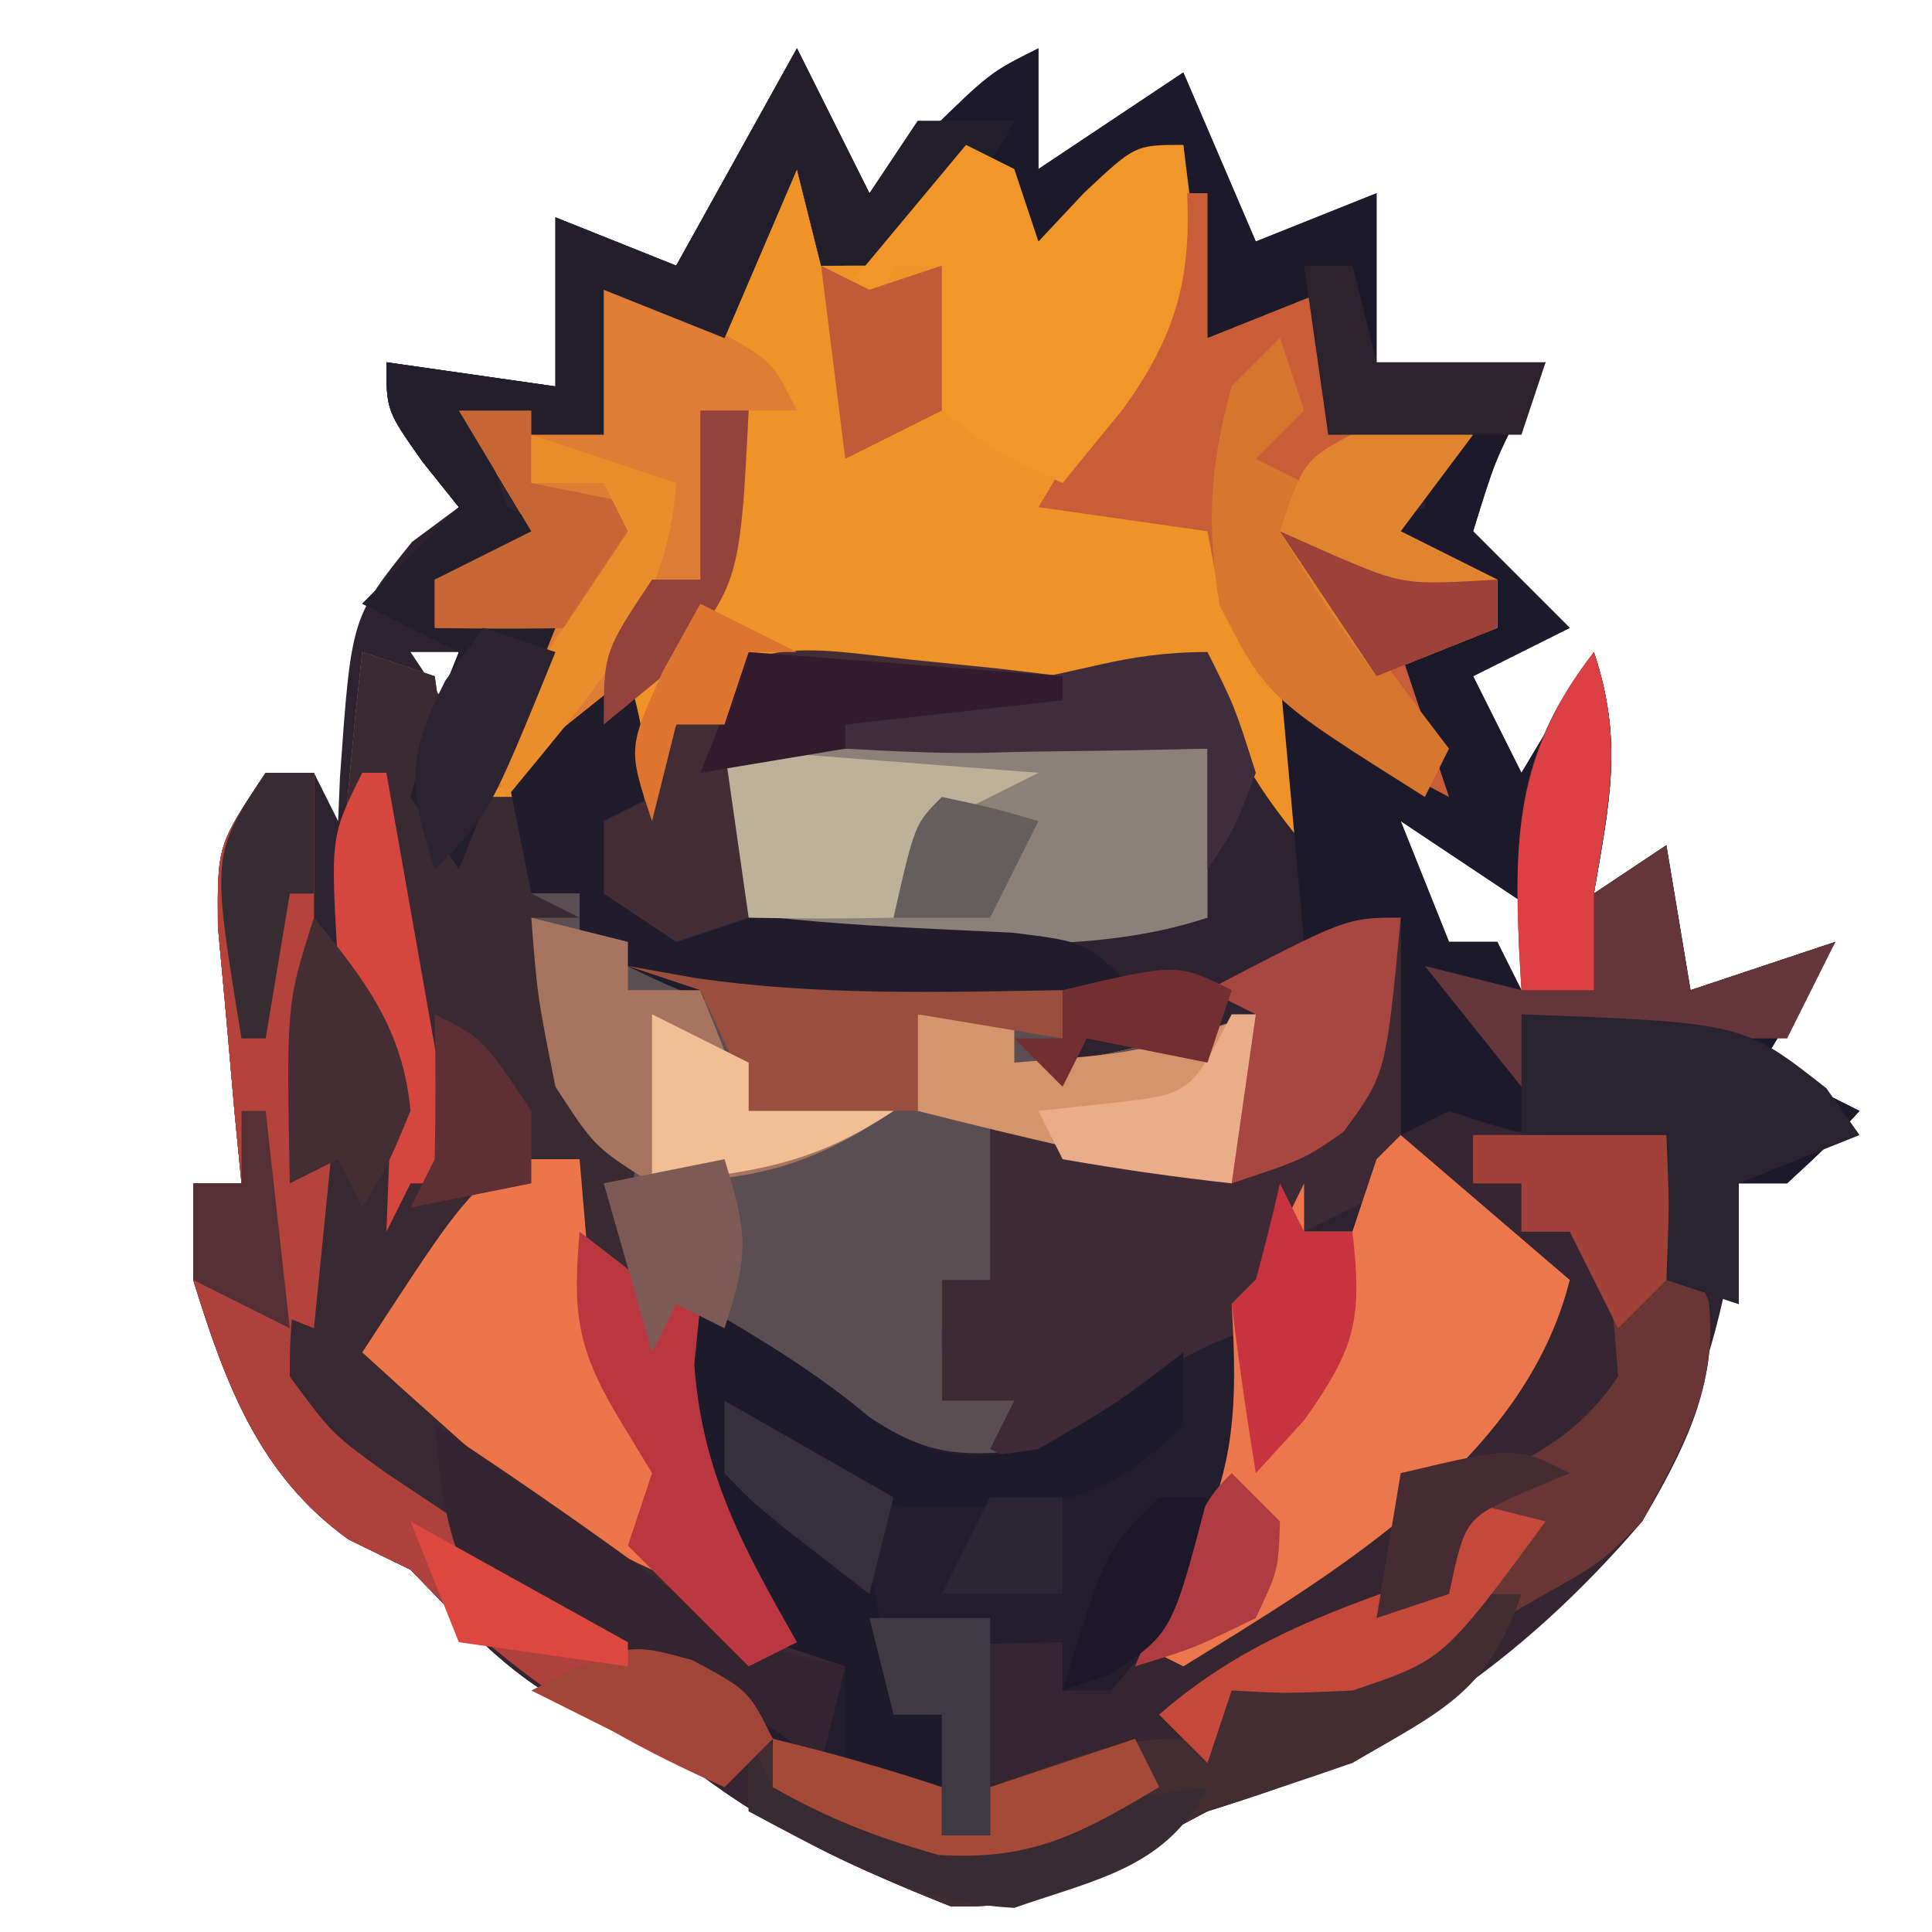 <?xml version="1.0" encoding="UTF-8"?>
<svg version="1.1" xmlns="http://www.w3.org/2000/svg" width="80" height="80">
<path d="M0 0 C1 2 2 4 3 6 C3.784 5.196 4.567 4.391 5.375 3.562 C8 1 8 1 10 0 C10 1.65 10 3.3 10 5 C11.98 3.68 13.96 2.36 16 1 C16.99 3.31 17.98 5.62 19 8 C20.65 7.34 22.3 6.68 24 6 C24 8.64 24 11.28 24 14 C27.465 13.505 27.465 13.505 31 13 C30.691 13.598 30.381 14.196 30.062 14.812 C28.898 17.09 28.898 17.09 28 20 C29.32 21.32 30.64 22.64 32 24 C30.02 24.99 30.02 24.99 28 26 C28.66 27.32 29.32 28.64 30 30 C30.99 28.35 31.98 26.7 33 25 C34.231 28.694 33.644 31.206 33 35 C33.99 34.34 34.98 33.68 36 33 C36.495 35.97 36.495 35.97 37 39 C38.98 38.34 40.96 37.68 43 37 C42.01 38.65 41.02 40.3 40 42 C41.32 42.66 42.64 43.32 44 44 C42.625 45.5 42.625 45.5 41 47 C40.34 47 39.68 47 39 47 C38.845 48.516 38.845 48.516 38.688 50.062 C37.172 58.74 33.425 63.492 26.562 68.688 C23.496 70.816 20.581 71.904 17 73 C15.639 73.716 14.285 74.446 12.938 75.188 C10.398 76.479 9.268 77.006 6.375 76.938 C2.625 75.457 -0.837 73.881 -4.062 71.438 C-5.968 69.879 -5.968 69.879 -8.438 69.125 C-11.707 67.69 -13.519 65.543 -16 63 C-17.268 62.381 -17.268 62.381 -18.562 61.75 C-22.275 59.085 -23.666 55.3 -25 51 C-25 49.68 -25 48.36 -25 47 C-24.34 47 -23.68 47 -23 47 C-23.095 46.024 -23.191 45.048 -23.289 44.043 C-23.4 42.771 -23.511 41.498 -23.625 40.188 C-23.741 38.923 -23.857 37.658 -23.977 36.355 C-24 33 -24 33 -22 30 C-21.34 30 -20.68 30 -20 30 C-19.67 30.66 -19.34 31.32 -19 32 C-18.974 31.397 -18.948 30.793 -18.922 30.172 C-18.453 23.563 -18.453 23.563 -15.938 20.438 C-15.298 19.963 -14.659 19.489 -14 19 C-14.495 18.381 -14.99 17.762 -15.5 17.125 C-17 15 -17 15 -17 13 C-14.69 13.33 -12.38 13.66 -10 14 C-10 11.69 -10 9.38 -10 7 C-8.35 7.66 -6.7 8.32 -5 9 C-3.35 6.03 -1.7 3.06 0 0 Z M-16 25 C-15.01 26.485 -15.01 26.485 -14 28 C-14 27.01 -14 26.02 -14 25 C-14.66 25 -15.32 25 -16 25 Z M25 32 C25.66 33.65 26.32 35.3 27 37 C27.66 37 28.32 37 29 37 C29.33 37.66 29.66 38.32 30 39 C30.33 38.01 30.66 37.02 31 36 C29.02 34.68 27.04 33.36 25 32 Z " fill="#2D2330" transform="translate(33,2)"/>
<path d="M0 0 C0.66 0.33 1.32 0.66 2 1 C2 2.32 2 3.64 2 5 C4.31 3.35 6.62 1.7 9 0 C9.66 1.32 10.32 2.64 11 4 C11.619 3.34 12.238 2.68 12.875 2 C15 0 15 0 17 0 C18.354 2.709 18.065 5.009 18 8 C19.65 7.34 21.3 6.68 23 6 C23 7.98 23 9.96 23 12 C24.98 11.67 26.96 11.34 29 11 C28.01 12.65 27.02 14.3 26 16 C27.32 16.66 28.64 17.32 30 18 C30 18.66 30 19.32 30 20 C28.68 20.33 27.36 20.66 26 21 C26.66 22.98 27.32 24.96 28 27 C26.02 25.68 24.04 24.36 22 23 C22 24.98 22 26.96 22 29 C19.846 26.378 18.599 24.356 18 21 C17.465 21.162 16.93 21.325 16.379 21.492 C13.517 22.103 10.863 22.132 7.938 22.125 C6.895 22.128 5.852 22.13 4.777 22.133 C2 22 2 22 -1 21 C-1.33 21.99 -1.66 22.98 -2 24 C-2.66 24 -3.32 24 -4 24 C-4.33 25.32 -4.66 26.64 -5 28 C-5.33 27.01 -5.66 26.02 -6 25 C-6.33 24.67 -6.66 24.34 -7 24 C-8.583 25.249 -8.583 25.249 -10 27 C-10 28.32 -10 29.64 -10 31 C-9.34 31 -8.68 31 -8 31 C-8 31.66 -8 32.32 -8 33 C-1.183 34.788 4.965 35.237 12 35 C12 35.99 12 36.98 12 38 C14.763 37.477 17.326 36.891 20 36 C19.67 38.31 19.34 40.62 19 43 C16.03 42.34 13.06 41.68 10 41 C9.67 42.98 9.34 44.96 9 47 C8.34 47 7.68 47 7 47 C7 47.66 7 48.32 7 49 C8.485 49.495 8.485 49.495 10 50 C9.01 50 8.02 50 7 50 C7 50.66 7 51.32 7 52 C7.99 52 8.98 52 10 52 C9.67 52.99 9.34 53.98 9 55 C5.847 54.393 3.811 53.358 1.25 51.438 C0.636 50.982 0.023 50.527 -0.609 50.059 C-1.068 49.709 -1.527 49.36 -2 49 C-3.008 51.689 -3.227 53.417 -2.176 56.113 C-1.166 58.108 -0.119 60.065 1 62 C0.01 62.495 0.01 62.495 -1 63 C-3.109 61.423 -5.212 59.839 -7.312 58.25 C-8.205 57.585 -8.205 57.585 -9.115 56.906 C-12.249 54.525 -14.833 52.349 -17 49 C-16.34 47.68 -15.68 46.36 -15 45 C-15.33 45 -15.66 45 -16 45 C-15.959 43.928 -15.918 42.855 -15.875 41.75 C-15.702 38.196 -15.702 38.196 -17.031 36.188 C-18.41 33.074 -17.961 30.61 -17.625 27.25 C-17.514 26.08 -17.403 24.909 -17.289 23.703 C-17.146 22.365 -17.146 22.365 -17 21 C-16.01 21.33 -15.02 21.66 -14 22 C-13.67 24.31 -13.34 26.62 -13 29 C-12.691 28.051 -12.381 27.102 -12.062 26.125 C-11 23 -11 23 -10 21 C-11.32 20.67 -12.64 20.34 -14 20 C-14 19.34 -14 18.68 -14 18 C-12.68 17.34 -11.36 16.68 -10 16 C-10.99 14.35 -11.98 12.7 -13 11 C-10.03 11.495 -10.03 11.495 -7 12 C-7.33 9.69 -7.66 7.38 -8 5 C-6.02 5.99 -4.04 6.98 -2 8 C-1.856 7.237 -1.711 6.474 -1.562 5.688 C-1 3 -1 3 0 0 Z " fill="#EF9228" transform="translate(32,6)"/>
<path d="M0 0 C0.66 0 1.32 0 2 0 C2 4.29 2 8.58 2 13 C2.33 13 2.66 13 3 13 C2.881 13.82 2.763 14.64 2.641 15.484 C2.512 16.562 2.383 17.64 2.25 18.75 C2.111 19.817 1.972 20.885 1.828 21.984 C1.715 25.087 1.715 25.087 3.797 27.266 C6.083 29.112 6.083 29.112 9 31 C8.67 31.66 8.34 32.32 8 33 C8.58 33.17 9.16 33.34 9.758 33.516 C14.789 35.076 18.661 36.943 23 40 C24.646 40.716 26.307 41.403 28 42 C28 41.01 28 40.02 28 39 C27.34 39 26.68 39 26 39 C25.67 37.68 25.34 36.36 25 35 C27.97 35 30.94 35 34 35 C33.67 35.99 33.34 36.98 33 38 C36.58 35.613 38.422 32.938 40 29 C40.251 25.249 40.251 25.249 40 22 C40.495 21.505 40.495 21.505 41 21 C41.683 19.675 42.351 18.342 43 17 C43 17.66 43 18.32 43 19 C43.66 19 44.32 19 45 19 C45.495 17.515 45.495 17.515 46 16 C47.562 14.188 47.562 14.188 50 13 C52.828 13.357 55.261 14.133 58 15 C58.144 15.742 58.289 16.485 58.438 17.25 C58.894 19.895 58.894 19.895 59.75 21.875 C60.158 25.34 58.701 28.079 57 31 C51.958 36.882 46.369 40.744 39 43 C37.639 43.716 36.285 44.446 34.938 45.188 C32.398 46.479 31.268 47.006 28.375 46.938 C24.625 45.457 21.163 43.881 17.938 41.438 C16.032 39.879 16.032 39.879 13.562 39.125 C10.293 37.69 8.481 35.543 6 33 C4.732 32.381 4.732 32.381 3.438 31.75 C-0.275 29.085 -1.666 25.3 -3 21 C-3 19.68 -3 18.36 -3 17 C-2.34 17 -1.68 17 -1 17 C-1.095 16.024 -1.191 15.048 -1.289 14.043 C-1.4 12.771 -1.511 11.498 -1.625 10.188 C-1.741 8.923 -1.857 7.658 -1.977 6.355 C-2 3 -2 3 0 0 Z " fill="#342530" transform="translate(11,32)"/>
<path d="M0 0 C0.99 0.33 1.98 0.66 3 1 C3.33 3.31 3.66 5.62 4 8 C4 7.34 4 6.68 4 6 C4.99 6 5.98 6 7 6 C7 7.32 7 8.64 7 10 C7.66 10 8.32 10 9 10 C9 10.66 9 11.32 9 12 C15.817 13.788 21.965 14.237 29 14 C29 14.99 29 15.98 29 17 C31.763 16.477 34.326 15.891 37 15 C36.67 17.31 36.34 19.62 36 22 C33.03 21.34 30.06 20.68 27 20 C26.67 21.98 26.34 23.96 26 26 C25.34 26 24.68 26 24 26 C24 26.66 24 27.32 24 28 C24.99 28.33 25.98 28.66 27 29 C26.01 29 25.02 29 24 29 C24 29.66 24 30.32 24 31 C24.99 31 25.98 31 27 31 C26.67 31.99 26.34 32.98 26 34 C22.847 33.393 20.811 32.358 18.25 30.438 C17.636 29.982 17.023 29.527 16.391 29.059 C15.932 28.709 15.473 28.36 15 28 C13.992 30.689 13.773 32.417 14.824 35.113 C15.834 37.108 16.881 39.065 18 41 C17.01 41.495 17.01 41.495 16 42 C13.891 40.423 11.788 38.839 9.688 37.25 C8.795 36.585 8.795 36.585 7.885 35.906 C4.751 33.525 2.167 31.349 0 28 C0.66 26.68 1.32 25.36 2 24 C1.67 24 1.34 24 1 24 C1.041 22.927 1.083 21.855 1.125 20.75 C1.298 17.196 1.298 17.196 -0.031 15.188 C-1.41 12.074 -0.961 9.61 -0.625 6.25 C-0.514 5.08 -0.403 3.909 -0.289 2.703 C-0.194 1.811 -0.098 0.919 0 0 Z " fill="#5A4E53" transform="translate(15,27)"/>
<path d="M0 0 C1 2 2 4 3 6 C3.784 5.196 4.567 4.391 5.375 3.562 C8 1 8 1 10 0 C10 1.65 10 3.3 10 5 C11.98 3.68 13.96 2.36 16 1 C16.99 3.31 17.98 5.62 19 8 C20.65 7.34 22.3 6.68 24 6 C24 8.64 24 11.28 24 14 C27.465 13.505 27.465 13.505 31 13 C30.691 13.598 30.381 14.196 30.062 14.812 C28.898 17.09 28.898 17.09 28 20 C29.32 21.32 30.64 22.64 32 24 C30.02 24.99 30.02 24.99 28 26 C28.66 27.32 29.32 28.64 30 30 C30.99 28.35 31.98 26.7 33 25 C34.231 28.694 33.644 31.206 33 35 C33.99 34.34 34.98 33.68 36 33 C36.495 35.97 36.495 35.97 37 39 C38.98 38.34 40.96 37.68 43 37 C42.01 38.65 41.02 40.3 40 42 C41.32 42.66 42.64 43.32 44 44 C42.625 45.5 42.625 45.5 41 47 C40.34 47 39.68 47 39 47 C39 48.65 39 50.3 39 52 C38.01 51.67 37.02 51.34 36 51 C36 49.02 36 47.04 36 45 C35.072 45.021 34.144 45.041 33.188 45.062 C30 45 30 45 27 44 C26.01 44.495 26.01 44.495 25 45 C25 42.03 25 39.06 25 36 C23.02 36.495 23.02 36.495 21 37 C20.505 31.555 20.505 31.555 20 26 C21.98 27.32 23.96 28.64 26 30 C25.67 28.35 25.34 26.7 25 25 C26.32 24.67 27.64 24.34 29 24 C29 23.34 29 22.68 29 22 C26.525 21.01 26.525 21.01 24 20 C24.66 19.67 25.32 19.34 26 19 C26 18.01 26 17.02 26 16 C24.68 16 23.36 16 22 16 C22 14.02 22 12.04 22 10 C20.35 10.66 18.7 11.32 17 12 C16.505 8.04 16.505 8.04 16 4 C13.69 5.65 11.38 7.3 9 9 C8.34 7.68 7.68 6.36 7 5 C6.381 5.66 5.763 6.32 5.125 7 C3 9 3 9 1 9 C0.67 7.68 0.34 6.36 0 5 C-0.99 7.31 -1.98 9.62 -3 12 C-5.475 11.01 -5.475 11.01 -8 10 C-8 11.98 -8 13.96 -8 16 C-9.65 16 -11.3 16 -13 16 C-12.67 16.99 -12.34 17.98 -12 19 C-11.34 19.33 -10.68 19.66 -10 20 C-11.65 20.66 -13.3 21.32 -15 22 C-15 22.66 -15 23.32 -15 24 C-13.35 24 -11.7 24 -10 24 C-11.32 27.3 -12.64 30.6 -14 34 C-14.66 33.01 -15.32 32.02 -16 31 C-15.125 27.812 -15.125 27.812 -14 25 C-15.32 24.34 -16.64 23.68 -18 23 C-16.68 21.68 -15.36 20.36 -14 19 C-14.495 18.381 -14.99 17.762 -15.5 17.125 C-17 15 -17 15 -17 13 C-14.69 13.33 -12.38 13.66 -10 14 C-10 11.69 -10 9.38 -10 7 C-7.525 7.99 -7.525 7.99 -5 9 C-3.35 6.03 -1.7 3.06 0 0 Z M25 32 C25.66 33.65 26.32 35.3 27 37 C27.66 37 28.32 37 29 37 C29.33 37.66 29.66 38.32 30 39 C30.33 38.01 30.66 37.02 31 36 C29.02 34.68 27.04 33.36 25 32 Z " fill="#1C1A2A" transform="translate(33,2)"/>
<path d="M0 0 C3.388 4.124 4 6.675 4 12 C4.66 12.33 5.32 12.66 6 13 C4.515 15.475 4.515 15.475 3 18 C8.052 22.72 12.826 26.847 19 30 C18.7 29.408 18.399 28.817 18.09 28.207 C14.945 21.672 14.945 21.672 15.25 17.938 C15.498 17.298 15.745 16.659 16 16 C18.48 17.446 20.802 18.833 23 20.688 C25.586 22.384 26.942 22.312 30 22 C32.287 20.735 32.287 20.735 34.312 19 C35.01 18.443 35.707 17.886 36.426 17.312 C36.945 16.879 37.465 16.446 38 16 C39.14 19.828 39.579 21.809 37.801 25.469 C36.296 27.771 34.836 29.95 33 32 C32.34 32 31.68 32 31 32 C31 31.34 31 30.68 31 30 C30.051 30.021 29.102 30.041 28.125 30.062 C25 30 25 30 23 29 C23.33 30.32 23.66 31.64 24 33 C24.66 33 25.32 33 26 33 C26 33.99 26 34.98 26 36 C21.016 35.536 18.802 34.137 15 31 C13.016 30.286 11.017 29.614 9 29 C8.01 28.34 7.02 27.68 6 27 C6 26.34 6 25.68 6 25 C5.01 24.34 4.02 23.68 3 23 C0.75 21.375 0.75 21.375 -1 19 C-1.043 16.178 -0.559 13.795 0 11 C-0.33 11 -0.66 11 -1 11 C-1.143 3.571 -1.143 3.571 0 0 Z " fill="#231E2E" transform="translate(13,38)"/>
<path d="M0 0 C0.99 0.33 1.98 0.66 3 1 C3.33 3.31 3.66 5.62 4 8 C4 7.34 4 6.68 4 6 C4.99 6 5.98 6 7 6 C7 7.32 7 8.64 7 10 C7.66 10.33 8.32 10.66 9 11 C8.34 11 7.68 11 7 11 C7.99 13.97 8.98 16.94 10 20 C10.66 19.67 11.32 19.34 12 19 C11.794 19.578 11.588 20.155 11.375 20.75 C10.913 23.52 11.571 24.646 13 27 C13.33 27 13.66 27 14 27 C13.918 27.825 13.835 28.65 13.75 29.5 C14.072 34.013 15.793 37.118 18 41 C17.01 41.495 17.01 41.495 16 42 C13.891 40.423 11.788 38.839 9.688 37.25 C8.795 36.585 8.795 36.585 7.885 35.906 C4.751 33.525 2.167 31.349 0 28 C0.66 26.68 1.32 25.36 2 24 C1.67 24 1.34 24 1 24 C1.041 22.927 1.083 21.855 1.125 20.75 C1.298 17.196 1.298 17.196 -0.031 15.188 C-1.41 12.074 -0.961 9.61 -0.625 6.25 C-0.514 5.08 -0.403 3.909 -0.289 2.703 C-0.194 1.811 -0.098 0.919 0 0 Z " fill="#392A32" transform="translate(15,27)"/>
<path d="M0 0 C0 3.63 0 7.26 0 11 C-1.98 11.99 -1.98 11.99 -4 13 C-4.805 15.05 -4.805 15.05 -5 17 C-5.536 17.062 -6.072 17.124 -6.625 17.188 C-10.112 18.38 -12.249 20.562 -15 23 C-15.66 22.67 -16.32 22.34 -17 22 C-16.67 21.34 -16.34 20.68 -16 20 C-16.99 20 -17.98 20 -19 20 C-19 18.35 -19 16.7 -19 15 C-18.34 15 -17.68 15 -17 15 C-17 12.69 -17 10.38 -17 8 C-12.545 8.99 -12.545 8.99 -8 10 C-7.34 8.02 -6.68 6.04 -6 4 C-6.66 3.67 -7.32 3.34 -8 3 C-2.25 0 -2.25 0 0 0 Z " fill="#3E2A35" transform="translate(58,38)"/>
<path d="M0 0 C0.33 0 0.66 0 1 0 C1 1.98 1 3.96 1 6 C2.65 5.34 4.3 4.68 6 4 C6 5.98 6 7.96 6 10 C7.98 9.67 9.96 9.34 12 9 C11.01 10.65 10.02 12.3 9 14 C10.32 14.66 11.64 15.32 13 16 C13 16.66 13 17.32 13 18 C11.68 18.33 10.36 18.66 9 19 C9.66 20.98 10.32 22.96 11 25 C3.473 21.044 3.473 21.044 1.5 16.688 C1.335 15.801 1.17 14.914 1 14 C-1.31 13.67 -3.62 13.34 -6 13 C-4.387 10.288 -2.751 7.626 -1 5 C-0.615 3.345 -0.272 1.678 0 0 Z " fill="#C95D38" transform="translate(49,8)"/>
<path d="M0 0 C2.31 1.98 4.62 3.96 7 6 C5.131 13.475 -2.632 18.081 -9 22 C-9.66 21.67 -10.32 21.34 -11 21 C-10.34 19.989 -9.68 18.979 -9 17.938 C-6.835 14.207 -6.741 11.319 -7 7 C-6.67 6.67 -6.34 6.34 -6 6 C-5.317 4.675 -4.649 3.342 -4 2 C-4 2.66 -4 3.32 -4 4 C-3.34 4 -2.68 4 -2 4 C-1.67 3.01 -1.34 2.02 -1 1 C-0.67 0.67 -0.34 0.34 0 0 Z " fill="#EC774C" transform="translate(58,47)"/>
<path d="M0 0 C0.66 0 1.32 0 2 0 C2 4.29 2 8.58 2 13 C2.33 13 2.66 13 3 13 C2.881 13.82 2.763 14.64 2.641 15.484 C2.512 16.562 2.383 17.64 2.25 18.75 C2.111 19.817 1.972 20.885 1.828 21.984 C1.715 25.087 1.715 25.087 3.797 27.266 C6.083 29.112 6.083 29.112 9 31 C8.67 31.66 8.34 32.32 8 33 C8.603 33.17 9.207 33.34 9.828 33.516 C14.511 34.935 17.853 36.032 21 40 C20.34 40.66 19.68 41.32 19 42 C13.703 39.647 10.034 37.252 6 33 C4.732 32.381 4.732 32.381 3.438 31.75 C-0.275 29.085 -1.666 25.3 -3 21 C-3 19.68 -3 18.36 -3 17 C-2.34 17 -1.68 17 -1 17 C-1.095 16.024 -1.191 15.048 -1.289 14.043 C-1.4 12.771 -1.511 11.498 -1.625 10.188 C-1.741 8.923 -1.857 7.658 -1.977 6.355 C-2 3 -2 3 0 0 Z " fill="#AE413C" transform="translate(11,32)"/>
<path d="M0 0 C6.6 0 13.2 0 20 0 C20 2.31 20 4.62 20 7 C16.133 8.266 12.268 8.112 8.25 8.062 C7.553 8.058 6.855 8.053 6.137 8.049 C4.424 8.037 2.712 8.019 1 8 C0 6 0 6 0 0 Z " fill="#8B8179" transform="translate(30,31)"/>
<path d="M0 0 C1.316 0.618 2.628 1.244 3.938 1.875 C4.668 2.223 5.399 2.571 6.152 2.93 C8 4 8 4 9 6 C8.34 6 7.68 6 7 6 C6.938 7.217 6.876 8.434 6.812 9.688 C6.245 14.213 4.605 16.132 1 19 C-0.634 20.053 -2.292 21.073 -4 22 C-3.34 20.02 -2.68 18.04 -2 16 C-3.32 15.67 -4.64 15.34 -6 15 C-6 14.34 -6 13.68 -6 13 C-4.68 12.34 -3.36 11.68 -2 11 C-2.99 9.35 -3.98 7.7 -5 6 C-2.03 6.495 -2.03 6.495 1 7 C0.67 4.69 0.34 2.38 0 0 Z " fill="#DF7D34" transform="translate(24,11)"/>
<path d="M0 0 C3.388 4.124 4 6.675 4 12 C4.66 12.33 5.32 12.66 6 13 C4.515 15.475 4.515 15.475 3 18 C11.393 26.408 11.393 26.408 22 31 C21.67 32.32 21.34 33.64 21 35 C20.134 34.381 19.267 33.763 18.375 33.125 C15.225 31.142 12.524 30.096 9 29 C8.01 28.34 7.02 27.68 6 27 C6 26.34 6 25.68 6 25 C5.01 24.34 4.02 23.68 3 23 C0.75 21.375 0.75 21.375 -1 19 C-1.043 16.178 -0.559 13.795 0 11 C-0.33 11 -0.66 11 -1 11 C-1.143 3.571 -1.143 3.571 0 0 Z " fill="#382832" transform="translate(13,38)"/>
<path d="M0 0 C1 2 2 4 3 6 C3.66 5.01 4.32 4.02 5 3 C6.32 3 7.64 3 9 3 C7.591 5.818 5.516 7.159 3 9 C2.34 9 1.68 9 1 9 C0.67 7.68 0.34 6.36 0 5 C-0.99 7.31 -1.98 9.62 -3 12 C-5.475 11.01 -5.475 11.01 -8 10 C-8 11.98 -8 13.96 -8 16 C-9.65 16 -11.3 16 -13 16 C-12.67 16.99 -12.34 17.98 -12 19 C-11.34 19.33 -10.68 19.66 -10 20 C-11.65 20.66 -13.3 21.32 -15 22 C-15 22.66 -15 23.32 -15 24 C-13.35 24 -11.7 24 -10 24 C-11.32 27.3 -12.64 30.6 -14 34 C-14.66 33.01 -15.32 32.02 -16 31 C-15.125 27.812 -15.125 27.812 -14 25 C-15.32 24.34 -16.64 23.68 -18 23 C-16.68 21.68 -15.36 20.36 -14 19 C-14.495 18.381 -14.99 17.762 -15.5 17.125 C-17 15 -17 15 -17 13 C-14.69 13.33 -12.38 13.66 -10 14 C-10 11.69 -10 9.38 -10 7 C-7.525 7.99 -7.525 7.99 -5 9 C-3.35 6.03 -1.7 3.06 0 0 Z " fill="#231E2B" transform="translate(33,2)"/>
<path d="M0 0 C2.64 0 5.28 0 8 0 C8.144 0.743 8.289 1.485 8.438 2.25 C8.894 4.895 8.894 4.895 9.75 6.875 C10.17 10.448 8.639 12.891 7 16 C5.312 17.688 5.312 17.688 3 19 C2.386 19.351 1.773 19.701 1.141 20.062 C-2.669 22.125 -5.552 23.556 -10 23 C-10.33 23.99 -10.66 24.98 -11 26 C-11.66 25.34 -12.32 24.68 -13 24 C-9.375 20.828 -5.488 19.571 -1 18 C-1 17.01 -1 16.02 -1 15 C-0.103 14.598 -0.103 14.598 0.812 14.188 C3.11 12.94 4.528 12.169 6 10 C5.767 6.851 5.767 6.851 5 4 C4.01 4 3.02 4 2 4 C2 3.34 2 2.68 2 2 C1.34 2 0.68 2 0 2 C0 1.34 0 0.68 0 0 Z " fill="#6A3535" transform="translate(61,47)"/>
<path d="M0 0 C0.66 0 1.32 0 2 0 C0.639 4.084 -1.332 4.855 -5 7 C-6.991 7.693 -8.992 8.357 -11 9 C-12.361 9.717 -13.715 10.447 -15.062 11.188 C-17.602 12.479 -18.732 13.006 -21.625 12.938 C-24.518 11.795 -27.258 10.467 -30 9 C-30 8.01 -30 7.02 -30 6 C-27.237 6.523 -24.674 7.109 -22 8 C-22 8.66 -22 9.32 -22 10 C-21.34 10 -20.68 10 -20 10 C-20 9.34 -20 8.68 -20 8 C-14.375 6 -14.375 6 -11 6 C-10.67 5.34 -10.34 4.68 -10 4 C-7.969 3.184 -7.969 3.184 -5.5 2.438 C-2.487 1.675 -2.487 1.675 0 0 Z " fill="#412D32" transform="translate(61,66)"/>
<path d="M0 0 C0.99 0 1.98 0 3 0 C3.103 1.217 3.206 2.434 3.312 3.688 C3.759 7.467 5.015 9.752 7 13 C6.688 15.312 6.688 15.312 6 17 C2.761 15.556 0.38 13.742 -2.25 11.375 C-2.956 10.743 -3.663 10.112 -4.391 9.461 C-4.922 8.979 -5.453 8.497 -6 8 C-2.25 2.25 -2.25 2.25 0 0 Z " fill="#ED754A" transform="translate(21,48)"/>
<path d="M0 0 C0.66 0.33 1.32 0.66 2 1 C2.33 1.99 2.66 2.98 3 4 C3.928 3.01 3.928 3.01 4.875 2 C7 0 7 0 9 0 C9.467 4.58 9.173 7.249 6.5 10.938 C5.675 11.948 4.85 12.959 4 14 C1.5 12.875 1.5 12.875 -1 11 C-1.312 7.812 -1.312 7.812 -1 5 C-1.66 5 -2.32 5 -3 5 C-3.33 5.99 -3.66 6.98 -4 8 C-4.33 7.34 -4.66 6.68 -5 6 C-3.35 4.02 -1.7 2.04 0 0 Z " fill="#F19628" transform="translate(40,6)"/>
<path d="M0 0 C2.48 1.446 4.802 2.833 7 4.688 C9.635 6.417 10.893 6.518 14 6 C17.273 4.096 17.273 4.096 20 2 C20 2.99 20 3.98 20 5 C17.895 7.075 16.492 7.92 13.562 8.398 C12.717 8.391 11.871 8.383 11 8.375 C10.154 8.383 9.309 8.39 8.438 8.398 C5.566 7.929 4.166 6.895 2 5 C3.37 8.161 3.989 8.993 7 11 C7.688 14.125 7.688 14.125 8 17 C8.66 17 9.32 17 10 17 C10 17.99 10 18.98 10 20 C8.68 19.67 7.36 19.34 6 19 C6 17.68 6 16.36 6 15 C5.01 14.67 4.02 14.34 3 14 C0.584 10.203 -1.119 6.453 -0.75 1.938 C-0.502 1.298 -0.255 0.659 0 0 Z " fill="#1C1A2B" transform="translate(29,54)"/>
<path d="M0 0 C1.231 3.694 0.644 6.206 0 10 C0.99 9.34 1.98 8.68 3 8 C3.33 9.98 3.66 11.96 4 14 C5.98 13.34 7.96 12.68 10 12 C9.34 13.32 8.68 14.64 8 16 C4.7 16 1.4 16 -2 16 C-2.33 16.66 -2.66 17.32 -3 18 C-4.32 16.35 -5.64 14.7 -7 13 C-5.68 13.33 -4.36 13.66 -3 14 C-3.035 13.408 -3.07 12.817 -3.105 12.207 C-3.276 7.24 -3.169 4.093 0 0 Z " fill="#65353C" transform="translate(66,27)"/>
<path d="M0 0 C0.66 0 1.32 0 2 0 C2 4.29 2 8.58 2 13 C2.33 13 2.66 13 3 13 C2.67 16.3 2.34 19.6 2 23 C-0.475 22.01 -0.475 22.01 -3 21 C-3 19.68 -3 18.36 -3 17 C-2.34 17 -1.68 17 -1 17 C-1.095 16.024 -1.191 15.048 -1.289 14.043 C-1.4 12.771 -1.511 11.498 -1.625 10.188 C-1.741 8.923 -1.857 7.658 -1.977 6.355 C-2 3 -2 3 0 0 Z " fill="#B4443B" transform="translate(11,32)"/>
<path d="M0 0 C1.159 3.478 0.708 5.459 0 9 C5.269 10.214 10.533 10.356 15.918 10.621 C19 11 19 11 21 13 C5.255 14.702 5.255 14.702 -2 11 C-2 10.34 -2 9.68 -2 9 C-2.66 9 -3.32 9 -4 9 C-4.33 7.35 -4.66 5.7 -5 4 C-3.35 2.68 -1.7 1.36 0 0 Z " fill="#201C2C" transform="translate(26,28)"/>
<path d="M0 0 C9.173 0.35 9.173 0.35 12.625 3.062 C13.079 3.702 13.533 4.341 14 5 C12.35 5.66 10.7 6.32 9 7 C9 8.65 9 10.3 9 12 C8.01 11.67 7.02 11.34 6 11 C6 9.02 6 7.04 6 5 C4.02 5 2.04 5 0 5 C0 3.35 0 1.7 0 0 Z " fill="#28232F" transform="translate(63,42)"/>
<path d="M0 0 C1.32 0.33 2.64 0.66 4 1 C4 1.66 4 2.32 4 3 C4.99 3 5.98 3 7 3 C7.66 4.65 8.32 6.3 9 8 C10.98 8 12.96 8 15 8 C11.461 10.359 9.233 10.851 5 11 C2.625 9.5 2.625 9.5 1 7 C0.25 3.25 0.25 3.25 0 0 Z " fill="#A6745F" transform="translate(22,38)"/>
<path d="M0 0 C1.32 0 2.64 0 4 0 C4 0.66 4 1.32 4 2 C9.169 1.594 9.169 1.594 14 0 C13.67 2.31 13.34 4.62 13 7 C11.583 6.688 10.167 6.376 8.75 6.062 C7.961 5.888 7.172 5.714 6.359 5.535 C4.231 5.052 2.115 4.538 0 4 C0 2.68 0 1.36 0 0 Z " fill="#D5956C" transform="translate(38,42)"/>
<path d="M0 0 C0.33 0.99 0.66 1.98 1 3 C0.34 3.66 -0.32 4.32 -1 5 C-0.34 5.33 0.32 5.66 1 6 C1.339 7.332 1.671 8.666 2 10 C3.166 11.944 3.166 11.944 4.562 13.75 C5.018 14.364 5.473 14.977 5.941 15.609 C6.291 16.068 6.64 16.527 7 17 C6.67 17.66 6.34 18.32 6 19 C-0.554 14.873 -0.554 14.873 -2.5 11.062 C-3.051 7.686 -2.899 5.295 -2 2 C-1.34 1.34 -0.68 0.68 0 0 Z " fill="#D7762F" transform="translate(53,14)"/>
<path d="M0 0 C4.29 0.33 8.58 0.66 13 1 C11.02 1.99 11.02 1.99 9 3 C7.732 5.034 7.732 5.034 7 7 C5 7.043 3 7.041 1 7 C0.67 6.67 0.34 6.34 0 6 C0 4.02 0 2.04 0 0 Z " fill="#BDB199" transform="translate(30,31)"/>
<path d="M0 0 C1.179 0.12 2.359 0.24 3.574 0.363 C4.93 0.524 4.93 0.524 6.312 0.688 C6.312 1.018 6.312 1.347 6.312 1.688 C1.857 2.183 1.857 2.183 -2.688 2.688 C-2.688 3.018 -2.688 3.348 -2.688 3.688 C-4.338 3.688 -5.987 3.688 -7.688 3.688 C-7.357 5.997 -7.027 8.307 -6.688 10.688 C-7.678 11.018 -8.668 11.348 -9.688 11.688 C-10.678 11.027 -11.668 10.367 -12.688 9.688 C-12.688 8.697 -12.688 7.707 -12.688 6.688 C-12.027 6.357 -11.367 6.027 -10.688 5.688 C-10.357 4.697 -10.027 3.708 -9.688 2.688 C-7.085 -1.194 -4.342 -0.473 0 0 Z " fill="#422D35" transform="translate(37.688,27.312)"/>
<path d="M0 0 C3.857 2.54 7.608 5.158 11.289 7.949 C13.172 9.106 14.843 9.571 17 10 C16.67 11.32 16.34 12.64 16 14 C15.134 13.381 14.268 12.762 13.375 12.125 C10.225 10.142 7.524 9.096 4 8 C1 6 1 6 0.312 2.875 C0.209 1.926 0.106 0.978 0 0 Z " fill="#332430" transform="translate(18,59)"/>
<path d="M0 0 C0.639 0.495 1.279 0.99 1.938 1.5 C3.71 3.098 3.71 3.098 5 3 C4.918 3.825 4.835 4.65 4.75 5.5 C5.072 10.013 6.793 13.118 9 17 C8.34 17.33 7.68 17.66 7 18 C5.35 16.35 3.7 14.7 2 13 C2.33 12.01 2.66 11.02 3 10 C2.526 9.216 2.051 8.432 1.562 7.625 C-0.147 4.753 -0.28 3.272 0 0 Z " fill="#BB3740" transform="translate(24,51)"/>
<path d="M0 0 C0.928 0.165 1.856 0.33 2.812 0.5 C7.857 1.237 12.914 1.083 18 1 C18 1.66 18 2.32 18 3 C15.03 2.505 15.03 2.505 12 2 C12 3.32 12 4.64 12 6 C9.69 6 7.38 6 5 6 C4.732 5.196 4.464 4.391 4.188 3.562 C3.796 2.717 3.404 1.871 3 1 C2.01 0.67 1.02 0.34 0 0 Z " fill="#994E3E" transform="translate(26,40)"/>
<path d="M0 0 C1.125 2.25 1.125 2.25 2 5 C1.125 7.312 1.125 7.312 0 9 C0 7.35 0 5.7 0 4 C-1.06 4.023 -2.119 4.046 -3.211 4.07 C-4.599 4.089 -5.987 4.107 -7.375 4.125 C-8.423 4.15 -8.423 4.15 -9.492 4.176 C-11.329 4.193 -13.166 4.103 -15 4 C-15.66 3.34 -16.32 2.68 -17 2 C-16.229 1.939 -15.458 1.879 -14.664 1.816 C-13.16 1.691 -13.16 1.691 -11.625 1.562 C-10.627 1.481 -9.63 1.4 -8.602 1.316 C-5.215 0.905 -3.615 0 0 0 Z " fill="#402D3B" transform="translate(50,27)"/>
<path d="M0 0 C-0.99 1.32 -1.98 2.64 -3 4 C-1.68 4.66 -0.36 5.32 1 6 C1 6.66 1 7.32 1 8 C-0.65 8.66 -2.3 9.32 -4 10 C-6.062 7.188 -6.062 7.188 -8 4 C-7 1 -7 1 -4.562 -0.25 C-2 -1 -2 -1 0 0 Z " fill="#E08430" transform="translate(61,18)"/>
<path d="M0 0 C-0.61 6.469 -0.61 6.469 -2.375 8.875 C-4 10 -4 10 -7 11 C-6.67 8.69 -6.34 6.38 -6 4 C-6.66 3.67 -7.32 3.34 -8 3 C-2.25 0 -2.25 0 0 0 Z " fill="#A84640" transform="translate(58,38)"/>
<path d="M0 0 C0.99 0 1.98 0 3 0 C3 0.99 3 1.98 3 3 C4.65 3.33 6.3 3.66 8 4 C6.125 7.875 6.125 7.875 5 9 C3 9.041 1 9.043 -1 9 C-1 8.34 -1 7.68 -1 7 C0.32 6.34 1.64 5.68 3 5 C2.01 3.35 1.02 1.7 0 0 Z " fill="#C76635" transform="translate(19,17)"/>
<path d="M0 0 C0.33 0.66 0.66 1.32 1 2 C5.162 3.797 7.659 4.165 12 3 C14.332 2.656 16.665 2.321 19 2 C17.329 5.343 14.397 5.811 11 7 C6.853 6.798 3.626 4.939 0 3 C0 2.01 0 1.02 0 0 Z " fill="#382B31" transform="translate(31,72)"/>
<path d="M0 0 C1.32 0.33 2.64 0.66 4 1 C-0.233 6.744 -0.233 6.744 -4 8 C-6.75 8.125 -6.75 8.125 -9 8 C-9.33 8.99 -9.66 9.98 -10 11 C-10.66 10.34 -11.32 9.68 -12 9 C-8.375 5.828 -4.488 4.571 0 3 C0 2.01 0 1.02 0 0 Z " fill="#C5493B" transform="translate(60,62)"/>
<path d="M0 0 C0.33 0 0.66 0 1 0 C1.99 5.61 2.98 11.22 4 17 C3.34 17 2.68 17 2 17 C1.67 17.66 1.34 18.32 1 19 C1.041 17.927 1.083 16.855 1.125 15.75 C1.004 12.131 0.57 11.043 -1 8 C-1.321 2.643 -1.321 2.643 0 0 Z " fill="#D5463E" transform="translate(15,32)"/>
<path d="M0 0 C2.64 0 5.28 0 8 0 C8.125 2.875 8.125 2.875 8 6 C7.34 6.66 6.68 7.32 6 8 C5.34 6.68 4.68 5.36 4 4 C3.34 4 2.68 4 2 4 C2 3.34 2 2.68 2 2 C1.34 2 0.68 2 0 2 C0 1.34 0 0.68 0 0 Z " fill="#A24139" transform="translate(61,47)"/>
<path d="M0 0 C1.98 0.99 1.98 0.99 4 2 C4 2.66 4 3.32 4 4 C5.98 4 7.96 4 10 4 C6.555 6.296 4.062 6.54 0 7 C0 4.69 0 2.38 0 0 Z " fill="#F1BF95" transform="translate(27,42)"/>
<path d="M0 0 C1.98 0.66 3.96 1.32 6 2 C5.66 7.442 2.297 10.937 -1 15 C-1.33 14.34 -1.66 13.68 -2 13 C1 8.5 1 8.5 4 4 C3.67 3.34 3.34 2.68 3 2 C2.01 2 1.02 2 0 2 C0 1.34 0 0.68 0 0 Z " fill="#EA8D2D" transform="translate(22,18)"/>
<path d="M0 0 C2.122 2.583 3.683 4.618 4 8 C3.062 10.25 3.062 10.25 2 12 C1.67 11.34 1.34 10.68 1 10 C0.01 10.495 0.01 10.495 -1 11 C-1.143 3.571 -1.143 3.571 0 0 Z " fill="#452E33" transform="translate(13,38)"/>
<path d="M0 0 C2.386 0.576 4.667 1.222 7 2 C7 2.66 7 3.32 7 4 C7.66 4 8.32 4 9 4 C9 3.34 9 2.68 9 2 C10.98 1.34 12.96 0.68 15 0 C15.33 0.66 15.66 1.32 16 2 C12.727 3.948 10.728 5.044 6.875 4.812 C4.355 4.1 2.261 3.304 0 2 C0 1.34 0 0.68 0 0 Z " fill="#A64A38" transform="translate(32,72)"/>
<path d="M0 0 C0.33 0.66 0.66 1.32 1 2 C1.66 2 2.32 2 3 2 C3.412 5.603 3.154 6.784 1 9.812 C0.34 10.534 -0.32 11.256 -1 12 C-1.381 9.674 -1.713 7.339 -2 5 C-1.67 4.67 -1.34 4.34 -1 4 C-0.638 2.674 -0.303 1.341 0 0 Z " fill="#C7333E" transform="translate(53,49)"/>
<path d="M0 0 C1.24 3.721 0.607 6.157 0 10 C0 11.32 0 12.64 0 14 C-0.99 14 -1.98 14 -3 14 C-3.324 8.496 -3.533 4.563 0 0 Z " fill="#DC4042" transform="translate(66,27)"/>
<path d="M0 0 C0.934 3.01 1.044 3.867 0 7 C-0.66 6.67 -1.32 6.34 -2 6 C-2.33 6.66 -2.66 7.32 -3 8 C-3.66 5.69 -4.32 3.38 -5 1 C-3.35 0.67 -1.7 0.34 0 0 Z " fill="#7D5A55" transform="translate(30,48)"/>
<path d="M0 0 C1.65 0 3.3 0 5 0 C5 2.97 5 5.94 5 9 C4.34 9 3.68 9 3 9 C3 7.35 3 5.7 3 4 C2.34 4 1.68 4 1 4 C0.67 2.68 0.34 1.36 0 0 Z " fill="#3F3943" transform="translate(36,67)"/>
<path d="M0 0 C2.312 1.25 2.312 1.25 3.312 3.25 C2.652 3.91 1.992 4.57 1.312 5.25 C-1.327 3.93 -3.967 2.61 -6.688 1.25 C-2.688 -0.75 -2.688 -0.75 0 0 Z " fill="#A14539" transform="translate(28.688,68.75)"/>
<path d="M0 0 C4.29 0.33 8.58 0.66 13 1 C13 1.33 13 1.66 13 2 C8.545 2.495 8.545 2.495 4 3 C4 3.33 4 3.66 4 4 C2.02 4.33 0.04 4.66 -2 5 C-1.34 3.35 -0.68 1.7 0 0 Z " fill="#311B2D" transform="translate(31,27)"/>
<path d="M0 0 C3.465 1.98 3.465 1.98 7 4 C6.67 5.32 6.34 6.64 6 8 C1.312 4.387 1.312 4.387 0 3 C0 2.01 0 1.02 0 0 Z " fill="#36303C" transform="translate(30,58)"/>
<path d="M0 0 C0.33 0 0.66 0 1 0 C0.67 2.31 0.34 4.62 0 7 C-2.343 6.744 -4.678 6.407 -7 6 C-7.33 5.34 -7.66 4.68 -8 4 C-7.051 3.897 -6.103 3.794 -5.125 3.688 C-1.709 3.315 -1.709 3.315 0 0 Z " fill="#EAAC89" transform="translate(51,42)"/>
<path d="M0 0 C0.66 0 1.32 0 2 0 C2.33 1.32 2.66 2.64 3 4 C5.31 4 7.62 4 10 4 C9.67 4.99 9.34 5.98 9 7 C6.36 7 3.72 7 1 7 C0.67 4.69 0.34 2.38 0 0 Z " fill="#2C222B" transform="translate(54,11)"/>
<path d="M0 0 C0.99 0.495 0.99 0.495 2 1 C2.99 0.67 3.98 0.34 5 0 C5 1.98 5 3.96 5 6 C3.02 6.99 3.02 6.99 1 8 C0.67 5.36 0.34 2.72 0 0 Z " fill="#C05A37" transform="translate(34,11)"/>
<path d="M0 0 C0.66 0.66 1.32 1.32 2 2 C1.938 4 1.938 4 1 6 C-1.562 7.25 -1.562 7.25 -4 8 C-1.125 1.125 -1.125 1.125 0 0 Z " fill="#AE3C40" transform="translate(51,61)"/>
<path d="M0 0 C0.99 0.33 1.98 0.66 3 1 C0.25 7.75 0.25 7.75 -2 10 C-3.064 6.616 -3.214 5.42 -1.562 2.188 C-1.047 1.466 -0.531 0.744 0 0 Z " fill="#2B232F" transform="translate(20,26)"/>
<path d="M0 0 C0.66 0 1.32 0 2 0 C1.631 7.262 1.631 7.262 -1.562 11 C-2.367 11.66 -3.171 12.32 -4 13 C-4 10 -4 10 -2 7 C-1.34 7 -0.68 7 0 7 C0 4.69 0 2.38 0 0 Z " fill="#93423C" transform="translate(29,17)"/>
<path d="M0 0 C2 1 2 1 4 4 C4 4.99 4 5.98 4 7 C2.35 7.33 0.7 7.66 -1 8 C-0.67 7.34 -0.34 6.68 0 6 C0.04 4 0.043 2 0 0 Z " fill="#5E2F35" transform="translate(18,42)"/>
<path d="M0 0 C2.062 0.438 2.062 0.438 4 1 C3.34 2.32 2.68 3.64 2 5 C0.68 5 -0.64 5 -2 5 C-1.125 1.125 -1.125 1.125 0 0 Z " fill="#645F5E" transform="translate(39,33)"/>
<path d="M0 0 C1.32 0.66 2.64 1.32 4 2 C3.34 2 2.68 2 2 2 C1.67 2.99 1.34 3.98 1 5 C0.34 5 -0.32 5 -1 5 C-1.33 6.32 -1.66 7.64 -2 9 C-3 6 -3 6 -1.562 2.812 C-1.047 1.884 -0.531 0.956 0 0 Z " fill="#DD7531" transform="translate(29,25)"/>
<path d="M0 0 C0.66 0 1.32 0 2 0 C0.523 5.662 0.523 5.662 -2.125 7.375 C-3.053 7.684 -3.053 7.684 -4 8 C-2.25 2.25 -2.25 2.25 0 0 Z " fill="#1C1829" transform="translate(48,62)"/>
<path d="M0 0 C2.97 1.65 5.94 3.3 9 5 C9 5.33 9 5.66 9 6 C6.69 5.67 4.38 5.34 2 5 C1.34 3.35 0.68 1.7 0 0 Z " fill="#DC473F" transform="translate(17,63)"/>
<path d="M0 0 C0.33 0 0.66 0 1 0 C1.33 2.97 1.66 5.94 2 9 C0.68 8.34 -0.64 7.68 -2 7 C-2 5.68 -2 4.36 -2 3 C-1.34 3 -0.68 3 0 3 C0 2.01 0 1.02 0 0 Z " fill="#542F35" transform="translate(10,46)"/>
<path d="M0 0 C-0.33 0.99 -0.66 1.98 -1 3 C-2.65 2.67 -4.3 2.34 -6 2 C-6.33 2.66 -6.66 3.32 -7 4 C-7.66 3.34 -8.32 2.68 -9 2 C-8.34 2 -7.68 2 -7 2 C-7 1.34 -7 0.68 -7 0 C-2.25 -1.125 -2.25 -1.125 0 0 Z " fill="#732E31" transform="translate(51,41)"/>
<path d="M0 0 C0.66 0 1.32 0 2 0 C2 1.65 2 3.3 2 5 C1.67 5 1.34 5 1 5 C0.67 6.98 0.34 8.96 0 11 C-0.33 11 -0.66 11 -1 11 C-2.25 3.375 -2.25 3.375 0 0 Z " fill="#362C32" transform="translate(11,32)"/>
<path d="M0 0 C-0.639 0.268 -1.279 0.536 -1.938 0.812 C-4.331 1.887 -4.331 1.887 -5 5 C-5.99 5.33 -6.98 5.66 -8 6 C-7.67 4.02 -7.34 2.04 -7 0 C-2.25 -1.125 -2.25 -1.125 0 0 Z " fill="#472B33" transform="translate(65,61)"/>
<path d="M0 0 C1.114 0.495 1.114 0.495 2.25 1 C5.139 2.228 5.139 2.228 9 2 C9 2.66 9 3.32 9 4 C7.35 4.66 5.7 5.32 4 6 C2.68 4.02 1.36 2.04 0 0 Z " fill="#9D4139" transform="translate(53,22)"/>
<path d="M0 0 C0.99 0 1.98 0 3 0 C3 1.32 3 2.64 3 4 C1.35 4 -0.3 4 -2 4 C-1.34 2.68 -0.68 1.36 0 0 Z " fill="#2A2634" transform="translate(41,62)"/>
</svg>
